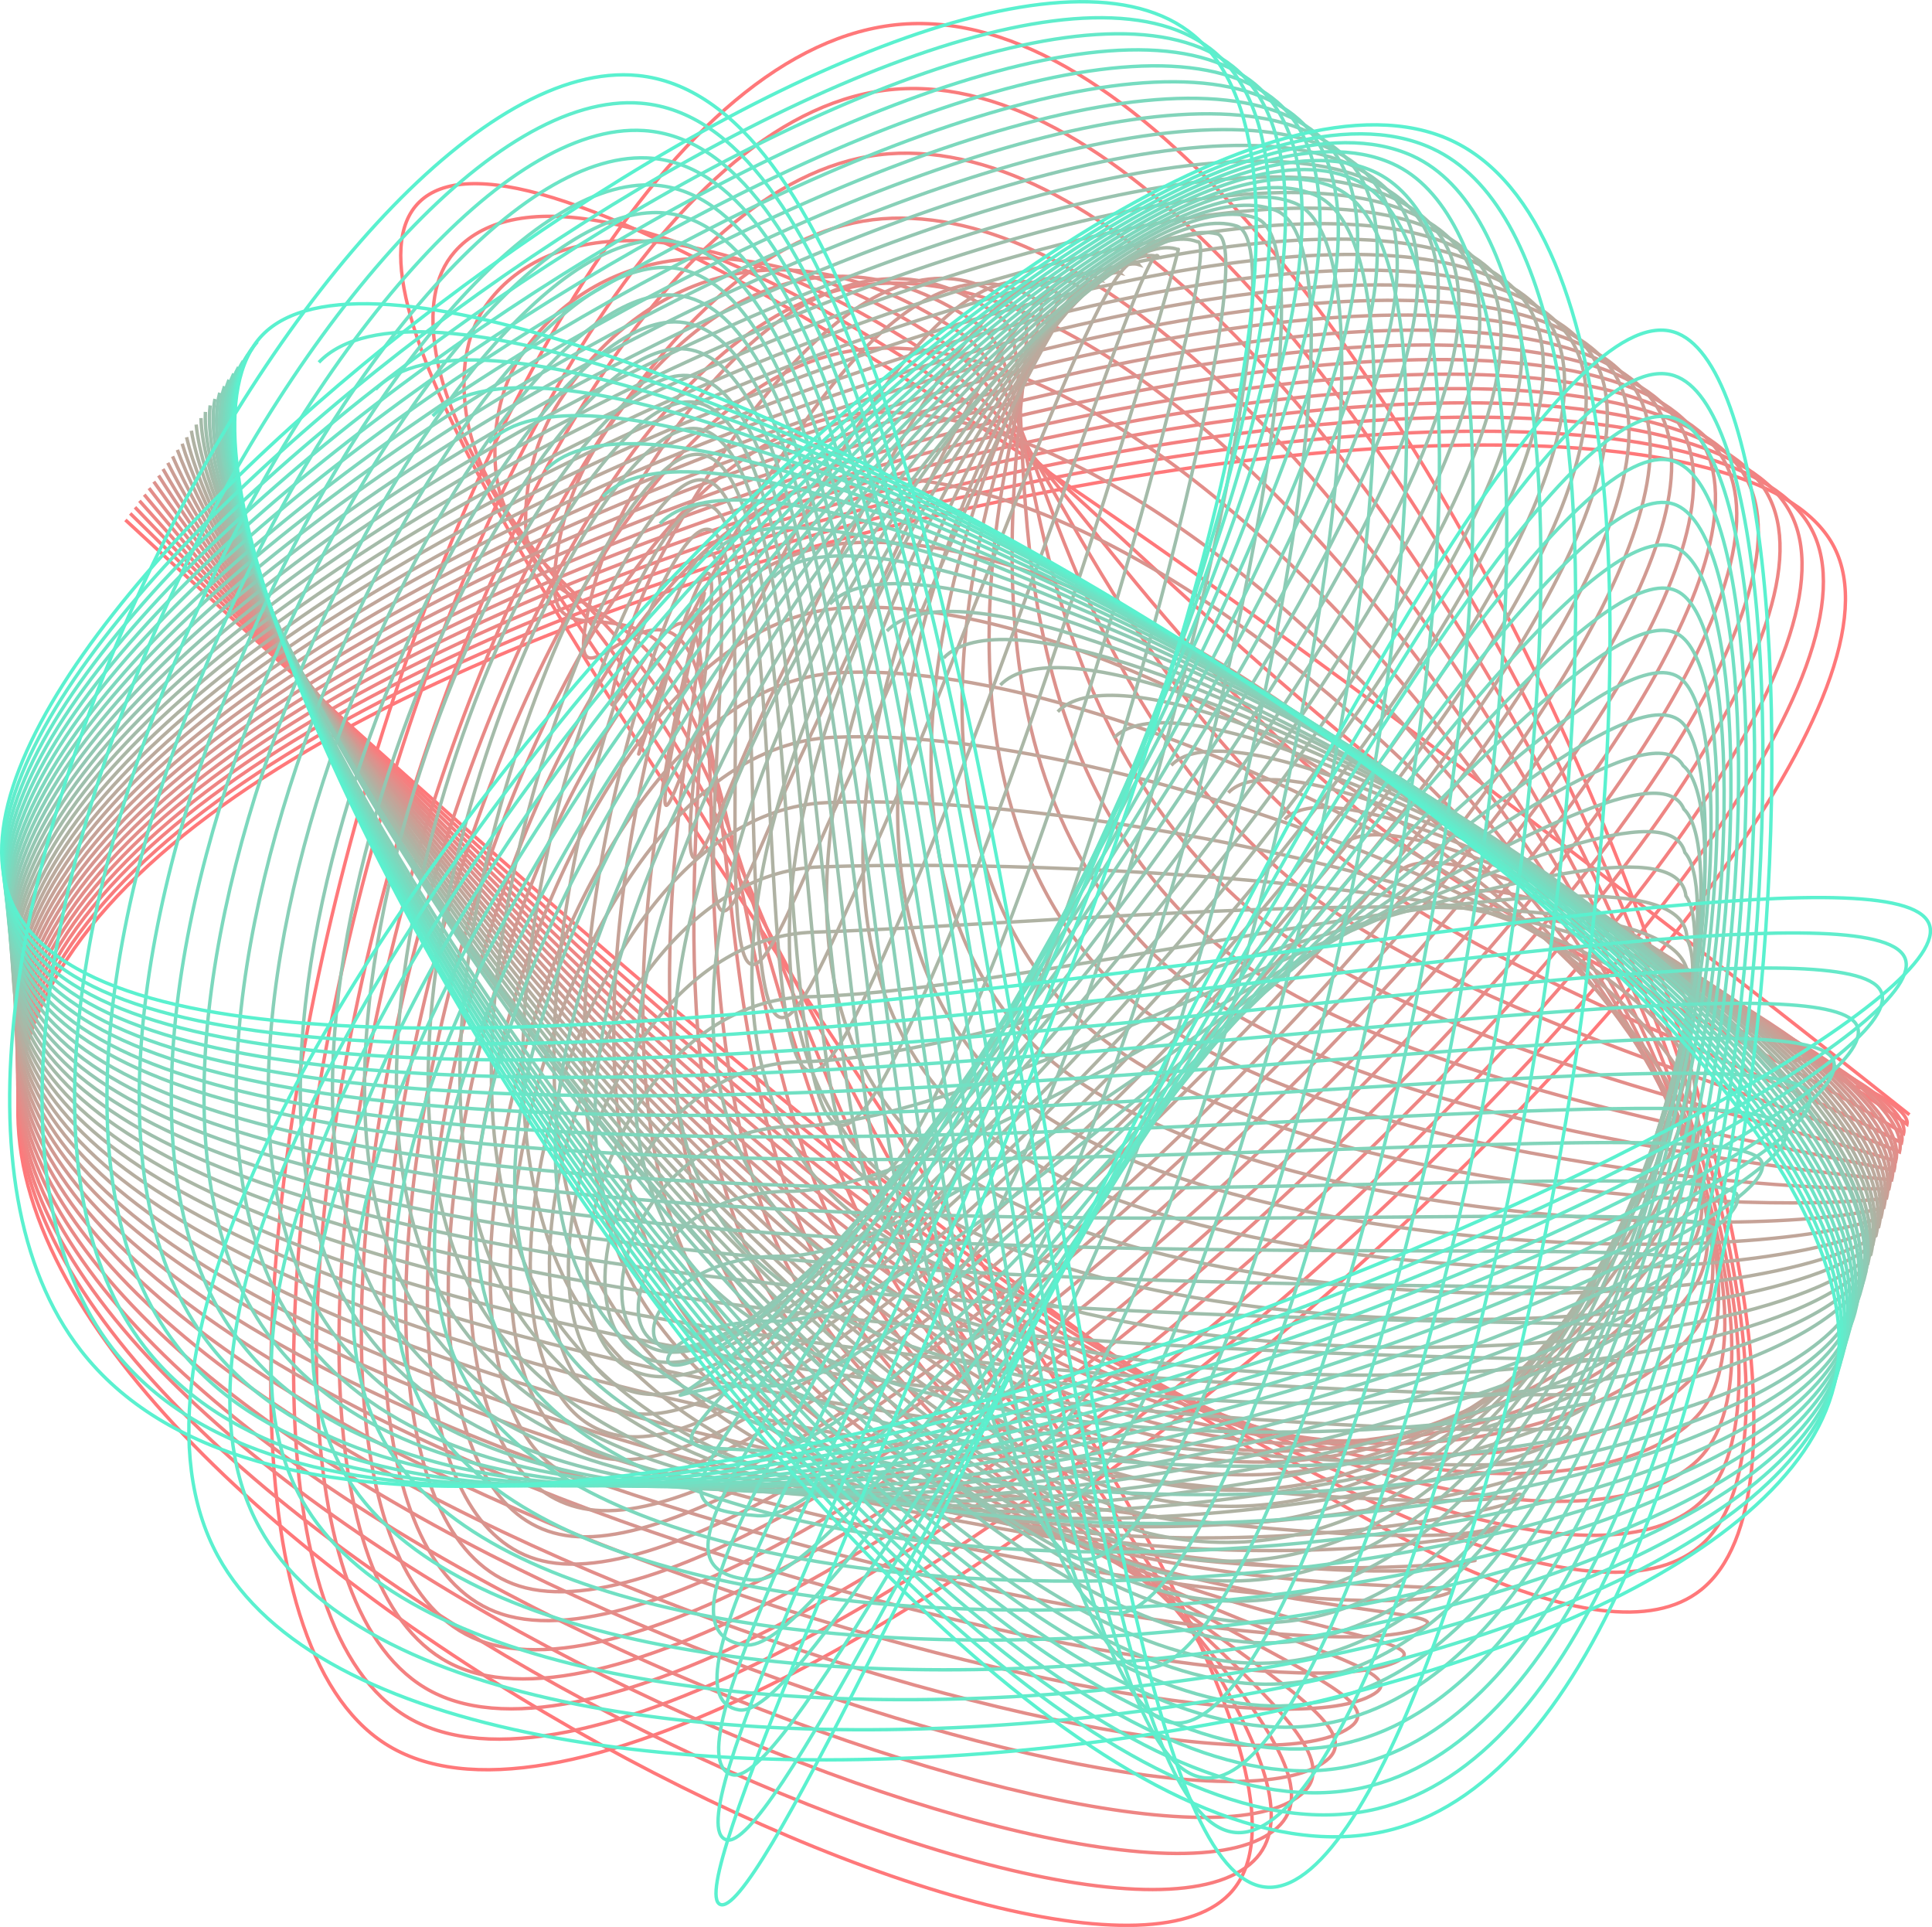 <?xml version="1.0" encoding="utf-8"?>
<!-- Generator: Adobe Illustrator 19.1.0, SVG Export Plug-In . SVG Version: 6.00 Build 0)  -->
<!DOCTYPE svg PUBLIC "-//W3C//DTD SVG 1.1//EN" "http://www.w3.org/Graphics/SVG/1.1/DTD/svg11.dtd">
<svg version="1.1" id="Layer_1" xmlns="http://www.w3.org/2000/svg" xmlns:xlink="http://www.w3.org/1999/xlink" x="0px" y="0px"
	 viewBox="0 0 565.3 563.7" enable-background="new 0 0 565.3 563.7" xml:space="preserve">
<g id="XMLID_380_">
	<path id="XMLID_5_" fill="none" stroke="#FF787A" stroke-miterlimit="10" d="M36.7,152.1c164.9,153.2,403.7,358.7,461,313
		c67.5-53.8-99.7-468.9-234-458c-133.8,10.9-241.6,444.9-151,503c96.1,61.6,465.8-268.3,424-350c-41-80.3-514.4,10.8-531,157
		c-14.2,125,306.1,286.4,354,237c58.8-60.6-289.7-443.5-237-495c26.7-26.1,149.6,39.7,436,267"/>
	<path fill="none" stroke="#F97C7D" stroke-miterlimit="10" d="M38.1,150.2c68.1,67.1,161.1,155.9,242.1,214.7
		c102,74.2,187.8,112.4,217.2,87.4C560,399.3,392.3,15.8,261.9,26.1C132.3,36.4,30.5,450.8,119.5,502.5
		c94.6,55,452.7-267.8,410.6-347.6C488.2,75.4,20.6,171.2,5.6,315.2C-6.8,439.4,319.8,590.1,366.8,544.4
		c21.9-21.3-29.6-82.1-82.8-164.8c-27.4-42.3-50.2-93.6-73.5-132.7c-38.9-65.4-76.9-107.8-82.9-143.4c-2.1-12.5-0.7-22.8,5.4-29.8
		c15.6-18,57.3-15.7,131.7,31.1c37.8,23.8,78.7,71.3,144.5,123.4c41.6,33,98.9,65.5,148.8,100.7c1-4.2-13.9-12.6-15.9-10.6"/>
	<path fill="none" stroke="#F48080" stroke-miterlimit="10" d="M39.5,148.4c63.7,66.8,162.7,166.7,245.3,222.7
		c103,69.8,185.7,93,212.4,68.7C554.7,387.3,386.5,35.5,260,45C134.7,54.8,38.9,449.5,126.4,494.9c93,48.3,439.7-267.3,397.3-345.2
		C480.8,70.9,18.3,171.4,5.5,313.3C-5.6,436.6,327.7,576.6,373.8,534.6c21.2-19.3-44.1-70.4-99.2-154.5c-29-44.3-45.5-104-65-141.3
		c-32.9-62.8-69.4-85-73.4-119.4c-1.4-12.1,0.5-23,6.9-31.3c16.9-22,58.5-29.8,127.1,14.4c32.9,21.1,60.9,79,126.4,133.8
		c42.4,35.4,111.4,65.2,160.4,95.3c2-8.5-27.8-25.3-31.7-21.2"/>
	<path fill="none" stroke="#EE8583" stroke-miterlimit="10" d="M40.8,146.5c59.2,66.6,164.3,177.6,248.5,230.6
		c103.9,65.5,183.5,73.7,207.6,49.9c52.4-51.8-116.1-372.1-238.7-363c-121.1,9-210.9,384.2-125,423.3
		c91.3,41.6,426.6-266.7,383.9-342.9C473.4,66.4,16.3,171.7,5.4,311.4c-9.6,122.5,330.3,251.7,375.5,213.4
		c20.5-17.4-58.8-58.6-115.6-144.1c-30.7-46.3-40.8-114.4-56.6-149.9c-26.8-60.3-62-62.2-63.8-95.3c-0.6-11.6,1.7-23.2,8.5-32.9
		c18.1-26,59.6-43.9,122.6-2.4c27.9,18.4,43.2,86.8,108.4,144.2c43.1,37.9,123.8,64.9,172,89.9c3-12.7-41.7-37.9-47.6-31.8"/>
	<path fill="none" stroke="#E88986" stroke-miterlimit="10" d="M42.2,144.7C97,210.9,208,333.1,293.8,383.2
		c104.8,61.1,181.3,54.4,202.7,31.1C543.9,363.2,375,74.5,256.4,83C139.6,91.4,55.6,446.9,140,479.8
		c89.6,34.9,413.5-266.2,370.6-340.5C465.9,61.9,14.3,171.9,5.3,309.5c-8,121.7,338.3,240,382.7,205.6
		c19.9-15.5-73.6-46.8-131.9-133.8c-32.4-48.3-36.1-124.8-48.1-158.4c-20.6-57.6-54.6-39.3-54.2-71.3c0.1-11.2,2.9-23.4,10-34.4
		c19.4-30,60.9-58.2,118.1-19.2c23,15.7,25.4,94.6,90.3,154.5c43.9,40.5,136.2,64.6,183.6,84.5c4.1-16.9-55.6-50.6-63.4-42.3"/>
	<path fill="none" stroke="#E38D89" stroke-miterlimit="10" d="M43.6,142.8c50.3,66,167.3,199.4,254.8,246.5
		c105.6,56.8,179,35.1,197.9,12.4c42-50.5-127.1-307.6-241.8-299.7C142,109.7,63.9,445.5,146.9,472.2
		c87.9,28.2,400.4-265.6,357.2-338.1C458.5,57.4,12.4,172.2,5.2,307.6C-1.2,428.5,351.6,535.9,395,505.3
		c19.3-13.6-88.3-35-148.3-123.5c-34.1-50.3-31.3-135-39.7-167c-14.3-54.9-47.2-16.3-44.7-47.2c0.9-10.7,4.1-23.6,11.5-35.9
		c20.6-34.1,62.3-72.7,113.5-36c18.1,13,7.5,102.5,72.3,164.9c44.6,43,148.7,64.3,195.1,79.1c5.1-21.1-69.5-63.2-79.3-52.9"/>
	<path fill="none" stroke="#DD918C" stroke-miterlimit="10" d="M45,140.9c45.9,65.7,168.7,210.3,258,254.4
		c106.3,52.6,176.7,15.9,193.1-6.4c36.6-49.7-132.6-275.4-243.3-268.1c-108.3,7.2-180.6,323.3-99,343.7
		c86.2,21.5,387.3-265.1,343.9-335.7C451,53,10.4,172.5,5.1,305.7c-4.8,120.1,354.6,216.5,397,189.8c18.8-11.8-103-23.1-164.6-113.2
		c-35.8-52.3-26.5-145.2-31.2-175.6c-8-52-39.8,6.7-35.1-23.2c1.6-10.2,5.3-23.8,13.1-37.4c21.8-38.2,64-87.5,109-52.8
		c13.3,10.2-10.3,110.4,54.2,175.3c45.3,45.6,161.1,64,206.7,73.8c6.1-25.4-83.4-75.9-95.2-63.5"/>
	<path fill="none" stroke="#D7958F" stroke-miterlimit="10" d="M46.4,139.1c41.4,65.4,170.1,221.2,261.2,262.4
		c107,48.3,174.3-3.3,188.3-25.2c31.2-48.9-138.1-243.1-244.9-236.4c-104.1,6.5-170.6,303-90.4,317.1
		c84.3,14.8,374.1-264.5,330.5-333.3C443.5,48.5,8.5,172.7,5,303.8c-3.2,119.3,362.8,204.6,404.2,182c18.3-10-117.8-11.3-181-102.9
		c-37.5-54.3-21.7-155.3-22.8-184.2c-1.8-48.9-32.5,29.9-25.5,0.9c2.3-9.7,6.5-24,14.6-38.9c23-42.2,66.6-103.1,104.5-69.6
		c8.5,7.5-28.2,118.3,36.2,185.7c46,48.2,173.6,63.7,218.3,68.4c7.1-29.6-97.3-88.5-111-74.1"/>
	<path fill="none" stroke="#D19991" stroke-miterlimit="10" d="M47.7,137.2c37,65.1,171.4,232.2,264.3,270.3
		c107.6,44.2,171.9-22.4,183.4-43.9c25.6-47.9-143.6-210.9-246.4-204.8c-99.8,5.9-160.6,282.8-81.7,290.6
		c82.5,8.2,360.9-263.9,317.2-330.9C435.9,44,6.6,173,4.9,301.9C3.3,420.4,376,494.6,416.3,476c17.8-8.2-132.5,0.5-197.4-92.6
		c-39.2-56.3-17-165.3-14.3-192.8c4.4-45.7-25.2,53-15.9,24.9c3-9.2,7.7-24.2,16.1-40.4c24.1-46.3,63.7-112.1,99.9-86.4
		c2.5,5.9-46.1,126.2,18.1,196.1c46.7,50.8,186,63.4,229.9,63c8.1-33.8-111.1-101.2-126.9-84.7"/>
	<path fill="none" stroke="#CC9E94" stroke-miterlimit="10" d="M49.1,135.4c32.6,64.8,172.7,243.2,267.5,278.2
		c108.2,40,169.4-41.3,178.6-62.7c20.1-46.6-149.1-178.6-248-173.1c-95.6,5.3-150.5,257.2-73,264C254.4,448.9,522,178.5,478,113.2
		C428.4,39.5,4.7,173.3,4.8,300c0,117.7,379.6,180.7,418.6,166.2c17.5-6.5-147.3,12.3-213.7-82.3c-40.9-58.3-12.3-175.1-5.9-201.4
		c10.4-42.3-18,76.2-6.4,49c3.7-8.6,8.9-24.4,17.7-41.9c25.3-50.4,64.7-125.9,95.4-103.1c-2.6,3.4-64,134.2,0.1,206.4
		c47.4,53.4,198.4,63.2,241.4,57.6c9.1-38-125-113.8-142.8-95.3"/>
	<path fill="none" stroke="#C6A297" stroke-miterlimit="10" d="M50.5,133.5c28.1,64.5,174,254.2,270.7,286.2
		c108.7,35.9,171-59.2,173.8-81.5c22.7-41.7-154.6-146.3-249.5-141.4c-91.4,4.7-140.9,242.3-64.4,237.5
		c78.5-5,334.5-262.8,290.5-326.2C420.8,35.1,2.9,173.6,4.7,298.1C6.3,415,395.8,474.2,430.4,456.5c17.9-1.3-162,24.2-230.1-72
		c-42.7-60.2-7.8-184.8,2.6-209.9c16.1-38.8-10.8,99.4,3.2,73c4.3-8.1,10.1-24.7,19.2-43.4c26.5-54.5,65.6-139.7,90.9-119.9
		c-7.6,0.8-82,142.2-18,216.8c48,56,210.9,62.9,253,52.2c10.1-42.3-138.9-126.5-158.6-105.9"/>
	<path fill="none" stroke="#C0A69A" stroke-miterlimit="10" d="M51.9,131.6c23.7,64.2,175.2,265.3,273.9,294.1
		c109.2,31.9,169.1-78.3,168.9-100.2c18.3-40.5-160-114.1-251.1-109.8c-87.1,4.1-131.1,222.2-55.7,210.9
		c76.5-11.5,321.3-262.2,277.1-323.8c-51.8-72.2-464,71-460.4,193.4c3.3,116.1,399.6,165.1,432.9,150.5c17.4,1-176.8,36-246.5-61.6
		c-44.4-62.2-3.5-194.6,11-218.5c21.4-35.3-3.8,122.6,12.8,97.1c4.9-7.6,11.2-24.9,20.7-45C263.1,160.2,302,65.2,321.8,82
		c-12.6-1.8-99.9,150.2-36,227.2c48.7,58.6,223.3,62.6,264.6,46.9c11.2-46.5-152.8-139.1-174.5-116.4"/>
	<path fill="none" stroke="#BBAA9D" stroke-miterlimit="10" d="M53.3,129.8c19.2,64,176.4,276.4,277,302.1
		c109.7,28,167.2-97.4,164.1-119c13.8-39.3-165.5-81.8-252.6-78.1c-82.9,3.5-121.3,202.2-47,184.4c74.5-17.9,308-261.6,263.8-321.4
		C405.7,26.2-0.8,174.2,4.5,294.4c5,115.3,408.1,154,440.1,142.7c16.9,3.2-191.6,47.9-262.8-51.3c-46.1-64.2,0.6-204.5,19.4-227.1
		c26.6-32,3.2,145.8,22.3,121.1c5.5-7.1,12.4-25.1,22.3-46.5c28.8-62.6,67.5-167.4,81.8-153.5c-17.7-4.4-117.9,158.2-54.1,237.6
		c49.3,61.3,235.8,62.3,276.2,41.5c12.2-50.7-166.7-151.7-190.3-127"/>
	<path fill="none" stroke="#B5AEA0" stroke-miterlimit="10" d="M54.6,127.9c14.8,63.7,177.6,287.6,280.2,310
		C445,462,500.1,321.4,494.1,300.1c9.3-38-171-49.5-254.2-46.5c-78.6,2.9-111.5,182.2-38.4,157.8C274,387.2,496.3,150.5,452,92.4
		C398,21.7-2.6,174.5,4.4,292.5C11.1,407,421,435.5,451.6,427.2c16.5,5.4-206.4,59.7-279.2-41c-47.8-66.2,4.7-214.5,27.9-235.7
		c31.6-28.8,10,168.9,31.9,145.2c6-6.6,13.6-25.3,23.8-48c30-66.7,68.4-181.2,77.2-170.3c-22.7-6.9-135.9,166.3-72.1,248
		c49.9,64,248.2,62,287.8,36.1c13.2-54.9-180.6-164.4-206.2-137.6"/>
	<path fill="none" stroke="#AFB2A3" stroke-miterlimit="10" d="M56,126C66.3,189.4,234.8,424.9,339.4,444
		C450,464.2,502.8,308.4,493.8,287.5c4.8-36.8-176.5-17.3-255.7-14.8c-74.4,2.3-101.7,162.4-29.7,131.2
		c70.5-30.5,281.5-260.3,237.1-316.7C390.4,17.3-4.3,174.8,4.3,290.6c8.4,113.8,425.1,132,454.4,126.9c16,7.6-221.1,71.6-295.6-30.7
		c-49.6-68.1,8.7-224.7,36.3-244.3c36.6-25.9,16.9,192,41.5,169.2c6.6-6.1,14.8-25.5,25.3-49.5c31.1-70.8,69.4-195,72.7-187.1
		c-27.7-9.5-153.9,174.3-90.2,258.3c50.5,66.6,260.6,61.7,299.3,30.7c14.2-59.2-194.5-177-222.1-148.2"/>
	<path fill="none" stroke="#AAB7A6" stroke-miterlimit="10" d="M57.4,124.2c5.9,63.1,179.9,310.1,286.6,325.9
		C455,466.5,505.5,295.3,493.6,274.8c0.4-35.6-182,15-257.3,16.8c-70.1,1.7-91.8,142.5-21.1,104.7C283.7,359.6,483.4,136.6,438.9,82
		C382.7,12.9-6.1,175.1,4.1,288.7c10.2,113,433.6,121,461.6,119.1c15.5,9.8-235.9,83.4-311.9-20.4c-51.3-70.1,12.7-235,44.8-252.9
		c41.7-23.2,23.6,214.9,51,193.3c7.1-5.6,16-25.7,26.9-51c32.3-74.9,70.3-208.8,68.2-203.8c-32.8-12.1-171.9,182.4-108.2,268.7
		c51.1,69.3,273.1,61.4,310.9,25.3c15.2-63.4-208.4-189.7-237.9-158.8"/>
	<path fill="none" stroke="#A4BBA9" stroke-miterlimit="10" d="M58.8,122.3c1.4,62.8,181.1,321.5,289.7,333.8
		C460,468.8,508.1,282.3,493.3,262.1c-4.1-34.4-187.4,47.3-258.8,48.5c-65.8,1.1-81.9,122.8-12.4,78.1
		c66.6-42.8,254.8-259,210.4-311.9C375,8.5-7.8,175.4,4,286.8C16,399,446.2,396.7,472.8,398c15,12-250.7,95.3-328.3-10.1
		c-53.1-72.1,16.8-245.4,53.2-261.4c46.8-20.5,30.4,237.8,60.6,217.3c7.6-5.2,17.1-26,28.4-52.5c33.4-78.9,71.2-222.6,63.6-220.6
		c-37.8-14.6-190,190.4-126.3,279.1c51.7,72,285.5,61.1,322.5,20c16.2-67.6-222.3-202.3-253.8-169.4"/>
	<path fill="none" stroke="#9EBFAC" stroke-miterlimit="10" d="M60.1,120.5c-3,62.5,182.3,332.9,292.9,341.7
		c111.9,9,157.7-192.9,140-212.8c-8.6-33.2-192.9,79.6-260.4,80.1c-61.6,0.5-71.9,103.1-3.7,51.6c64.8-48.9,241.4-258.3,197-309.5
		C367.3,4.1-9.5,175.7,3.9,284.9c13.7,111.4,450.6,98.9,475.9,103.3c14.6,14.2-265.5,107.1-344.6,0.2c-54.8-74,20.9-255.9,61.7-270
		c52-18,37.2,260.6,70.2,241.4c8.2-4.7,18.3-26.2,29.9-54c34.6-83,71.9-234.4,59.1-237.4c-45-10.5-208,198.5-144.4,289.5
		c52.2,74.7,298,60.8,334.1,14.6c17.2-71.8-236.2-215-269.7-180"/>
	<path fill="none" stroke="#99C3AF" stroke-miterlimit="10" d="M61.5,118.6C54,180.8,245,462.9,357.6,468.3
		c112.4,5.4,155.8-212,135.1-231.6c-13.1-32-198.4,111.8-261.9,111.8c-57.3,0-61.8,83.3,4.9,25c63-55,228.1-257.6,183.7-307.1
		C359.6-0.2-11.2,176,3.8,283c15.5,110.7,459.1,87.9,483.1,95.5c14.1,16.4-280.3,119-361,10.6C69.4,313,151,122.6,196,110.4
		c57.3-15.5,43.9,283.3,79.7,265.4c8.7-4.3,19.5-26.4,31.5-55.5c35.7-87.1,72.7-248.6,54.6-254.2C312.3,50.7,135.7,272.7,199.4,366
		c52.8,77.4,310.4,60.6,345.6,9.2c18.2-76.1-250.1-227.6-285.5-190.6"/>
	<path fill="none" stroke="#93C7B2" stroke-miterlimit="10" d="M62.9,116.7C51,178.7,248,464.1,362.2,474.4
		C474.6,484.4,516.1,243.2,492.5,224C474.9,193.2,288.6,368.1,229,367.5c-53.1-0.6-51.7,63.6,13.6-1.5
		C303.8,304.8,457.3,109,412.9,61.2C351.9-4.6-12.8,176.3,3.7,281.1c17.4,109.9,467.6,76.8,490.3,87.6
		c13.6,18.6-295.1,130.8-377.4,20.9c-58.3-78,29.3-277,78.6-287.2c62.7-13,50.7,306,89.3,289.5c9.2-3.9,20.7-26.6,33-57.1
		c36.9-91.2,73.6-262.6,50-271c-54.2-19.2-244.1,214.6-180.5,310.2c53.3,80.1,332,64.9,357.2,3.8c31.5-76.3-264-240.3-301.4-201.1"
		/>
	<path fill="none" stroke="#8DCBB5" stroke-miterlimit="10" d="M64.3,114.9c-16.4,61.6,186,359.4,302.4,365.6
		c113.2,6,148.8-246.3,125.5-269.1c-26.4-25.8-209.3,176.4-265,175.1c-48.8-1.2-41.5,43.9,22.3-28.1C309,291.1,450.7,102.1,406.4,56
		C344.1-8.9-14.5,176.5,3.6,279.2c19.2,109.1,476.1,65.8,497.4,79.8c13.2,20.8-309.9,142.7-393.7,31.2
		c-60.1-79.9,33.6-287.5,87-295.8c68.1-10.5,57.5,328.6,98.9,313.5c9.8-3.6,21.9-26.8,34.5-58.6c38-95.3,74.5-276.7,45.5-287.8
		C314.3,39,111,284.3,174.7,382.2c53.9,82.8,343.6,63.8,368.8-1.6c31.2-81.1-277.9-252.9-317.2-211.7"/>
	<path fill="none" stroke="#88D0B8" stroke-miterlimit="10" d="M65.7,113c-20.8,61.3,187.1,379,305.6,373.5
		c113.8-5.3,147.5-265.7,120.6-287.9C462,173.9,277.1,407.4,225.3,405.4c-44.5-1.7-31.3,24.2,30.9-54.6
		c57.9-73.3,187.9-255.5,143.6-300C336.3-13.2-16.1,176.8,3.5,277.3c21.1,108.3,484.6,54.8,504.6,71.9
		c12.7,23-324.7,154.6-410.1,41.5c-61.8-81.9,37.9-298,95.4-304.3c73.6-8.1,64.3,351.1,108.4,337.6c10.4-3.2,23-27,36-60.1
		c39.1-99.4,75.5-290.7,41-304.5c-63.8-25.6-280.3,230.8-216.6,331c54.4,85.5,355.2,62.9,380.4-7C573.7,297.5,251,117.8,209.7,161"
		/>
	<path fill="none" stroke="#82D4BA" stroke-miterlimit="10" d="M67,111.1c-25.3,61.1,188.3,390.7,308.8,381.4
		c114.3-8.7,146.2-285.1,115.8-306.6C458,162.1,271.4,427,223.5,424.4c-40.3-2.2-21.1,4.5,39.6-81.2
		c56.3-79.5,174.4-254.7,130.2-297.6c-64.9-63-411,131.5-389.9,229.8c23,107.5,496.3,41.3,511.8,64
		c15.8,23.1-339.5,166.4-426.5,51.8C25.2,307.4,131,82.6,192.6,78.3c79.1-5.6,71.2,373.7,118,361.6c10.9-2.8,24.2-27.2,37.6-61.6
		C388.5,274.9,424.7,73.7,384.7,57C316,28.4,86.3,295.9,150.1,398.4c54.9,88.2,366.8,62,392-12.3c30.6-90.5-305.7-278.2-349-232.9"
		/>
	<path fill="none" stroke="#7CD8BD" stroke-miterlimit="10" d="M68.4,109.3c-29.7,60.8,189.6,402.3,312,389.4
		c114.9-12.2,144.8-304.7,111-325.4c-37.5-23-225.7,273.4-269.7,270.1c-36-2.7-10.8-15.3,48.2-107.7
		c54.7-85.6,161-253.9,116.9-295.2c-66.2-62-406,137-383.5,233.1c25,106.6,504.4,30.9,519,56.2C537.1,355.5,168,508,79.5,391.8
		C14.1,306,126.1,72.7,191.8,70.3c84.7-3.1,78.1,396.2,127.6,385.7c11.5-2.4,25.3-27.5,39.1-63.1C399.7,285.3,436,74.3,390.4,54.8
		C316.8,23.2,73.9,301.7,137.7,406.5c55.4,90.9,378.3,61.2,403.5-17.7c30.4-95.2-319.6-290.9-364.8-243.5"/>
	<path fill="none" stroke="#76DCC0" stroke-miterlimit="10" d="M69.8,107.4c-34.2,60.5,190.9,414.1,315.1,397.3
		c115.5-15.6,143.3-324.3,106.1-344.2c-41.4-22.2-231.1,305.8-271.2,301.7c-31.7-3.2-0.5-35,56.9-134.3
		c53.1-91.8,147.6-253.1,103.5-292.8C312.7-25.8-20.7,177.6,3.2,271.6c27,105.8,512.5,20.4,526.1,48.3
		c13.9,28.4-369.3,190.3-459.2,72.4c-67.2-87.6,51-327.8,120.8-330.1c90.2-3,85,418.7,137.2,409.7c12.1-2.1,26.5-27.7,40.6-64.6
		c42.4-111.7,78.5-332.5,27.4-354.9c-78.5-34.3-334.7,255-270.7,362.1c55.9,93.6,389.9,60.4,415.1-23.1
		C570.7,291.7,207,88,159.8,137.4"/>
	<path fill="none" stroke="#71E0C3" stroke-miterlimit="10" d="M71.2,105.6c-38.6,60.2,192.2,425.9,318.3,405.2
		c116.1-19,141.7-343.8,101.3-362.9C445.4,126.4,254.2,486.1,218,481.2c-27.5-3.6,9.8-54.8,65.6-160.8
		c51.6-98,134.1-252.3,90.2-290.5C304.9-29.9-22.2,177.8,3.1,269.7c29,105,520.6,9.8,533.3,40.4c12.9,31-384.1,202.2-475.5,82.7
		c-69-89.6,55.4-340.1,129.2-338.7c95.9,1.9,92,441.2,146.7,433.8c12.7-1.7,27.7-27.9,42.2-66.1c43.6-115.7,79.5-346.5,22.8-371.7
		C318.4,13.1,49.1,313.3,113,422.7c56.4,96.4,401.3,59.7,426.7-28.5c30-104.4-347.3-316.1-396.6-264.7"/>
	<path fill="none" stroke="#6BE4C6" stroke-miterlimit="10" d="M72.6,103.7C29.5,163.6,266.2,541.4,394,516.9
		c116.7-22.3,140.1-363.4,96.5-381.7c-49.6-20.8-242,370.7-274.3,365c-23.2-4,20.1-74.7,74.2-187.4C340.5,208.6,411,61.3,367.3,24.7
		C296.9-34-23.7,178,3,267.8c31,104.1,528.6-0.9,540.5,32.6c11.9,33.5-398.9,214-491.9,93.1c-70.7-91.6,59.8-350.6,137.7-347.3
		c101.5,4.4,99,463.7,156.3,457.8c13.3-1.4,28.9-28.1,43.7-67.6C434,316.6,469.7,76,407.5,47.9C319.2,8,36.6,319.1,100.7,430.8
		c56.8,99.1,412.8,59.1,438.3-33.9c29.8-109-361.2-328.8-412.4-275.2"/>
	<path fill="none" stroke="#65E9C9" stroke-miterlimit="10" d="M73.9,101.8C26.4,161.4,269,551.3,398.6,523
		C516,497.3,537,140,490.3,122.5c-53.8-20.1-247.5,403.2-275.9,396.7c-18.9-4.4,30.4-94.5,82.9-214
		c48.5-110.5,107.2-250.6,63.5-285.7C289-38.1-25.2,178.2,2.9,265.9c33.1,103.2,536.6-11.7,547.7,24.7
		C561.4,326.5,136.9,516.5,42.3,394c-72.4-93.5,64.2-361.1,146.1-355.8c107.1,6.9,106,486.2,165.9,481.9c13.9-1,30.1-28.3,45.2-69.2
		c45.9-123.9,81.4-374.3,13.8-405.3C319.9,3,24.2,324.9,88.4,438.9c57.3,101.8,424.3,58.5,449.8-39.2
		c29.7-113.5-375.1-341.4-428.3-285.8"/>
	<path fill="none" stroke="#60EDCC" stroke-miterlimit="10" d="M75.3,100c-52,59.3,196.4,461.3,327.8,429.1
		c118.1-29,136.7-402.6,86.8-419.2c-58-19.4-253,436-277.4,428.3c-14.7-4.6,41-114.3,91.6-240.5C351.3,181,397.8,47.9,354.2,14.3
		C281.1-42.1-26.7,178.4,2.8,264c35.2,102.3,544.6-22.5,554.8,16.9c9.9,38.2-428.4,237.7-524.6,113.7
		c-74.2-95.5,68.6-371.6,154.6-364.4c112.8,9.4,113,508.7,175.4,505.9c14.5-0.6,31.2-28.5,46.8-70.7c47.1-127.9,82.5-388.4,9.2-422
		C320.7-2.1,11.6,330.8,76,447c57.6,104.6,435.8,57.9,461.4-44.6C567,284.4,148.4,48.3,93.3,106"/>
	<path id="XMLID_4_" fill="none" stroke="#5AF1CF" stroke-miterlimit="10" d="M424.7,41.1C321.4-7-0.7,336.5,63.7,455.1
		c58.2,107.3,447.2,57.4,473-50c29.4-122.5-402.9-366.7-460-307c-56.4,59,197.9,473.2,331,437c118.8-32.3,134.9-422.1,82-438
		c-62.3-18.7-258.7,469-279,460c-20.4-9.1,227.3-481.2,137-548C273.1-46-28.1,178.6,2.7,262.1c37.3,101.3,552.6-33.4,562,9
		c9,40.6-443.2,249.6-541,124c-75.9-97.5,73-382.1,163-373c118.4,12,120,531.2,185,530C432.8,551,529.3,89.8,424.7,41.1z"/>
</g>
</svg>
